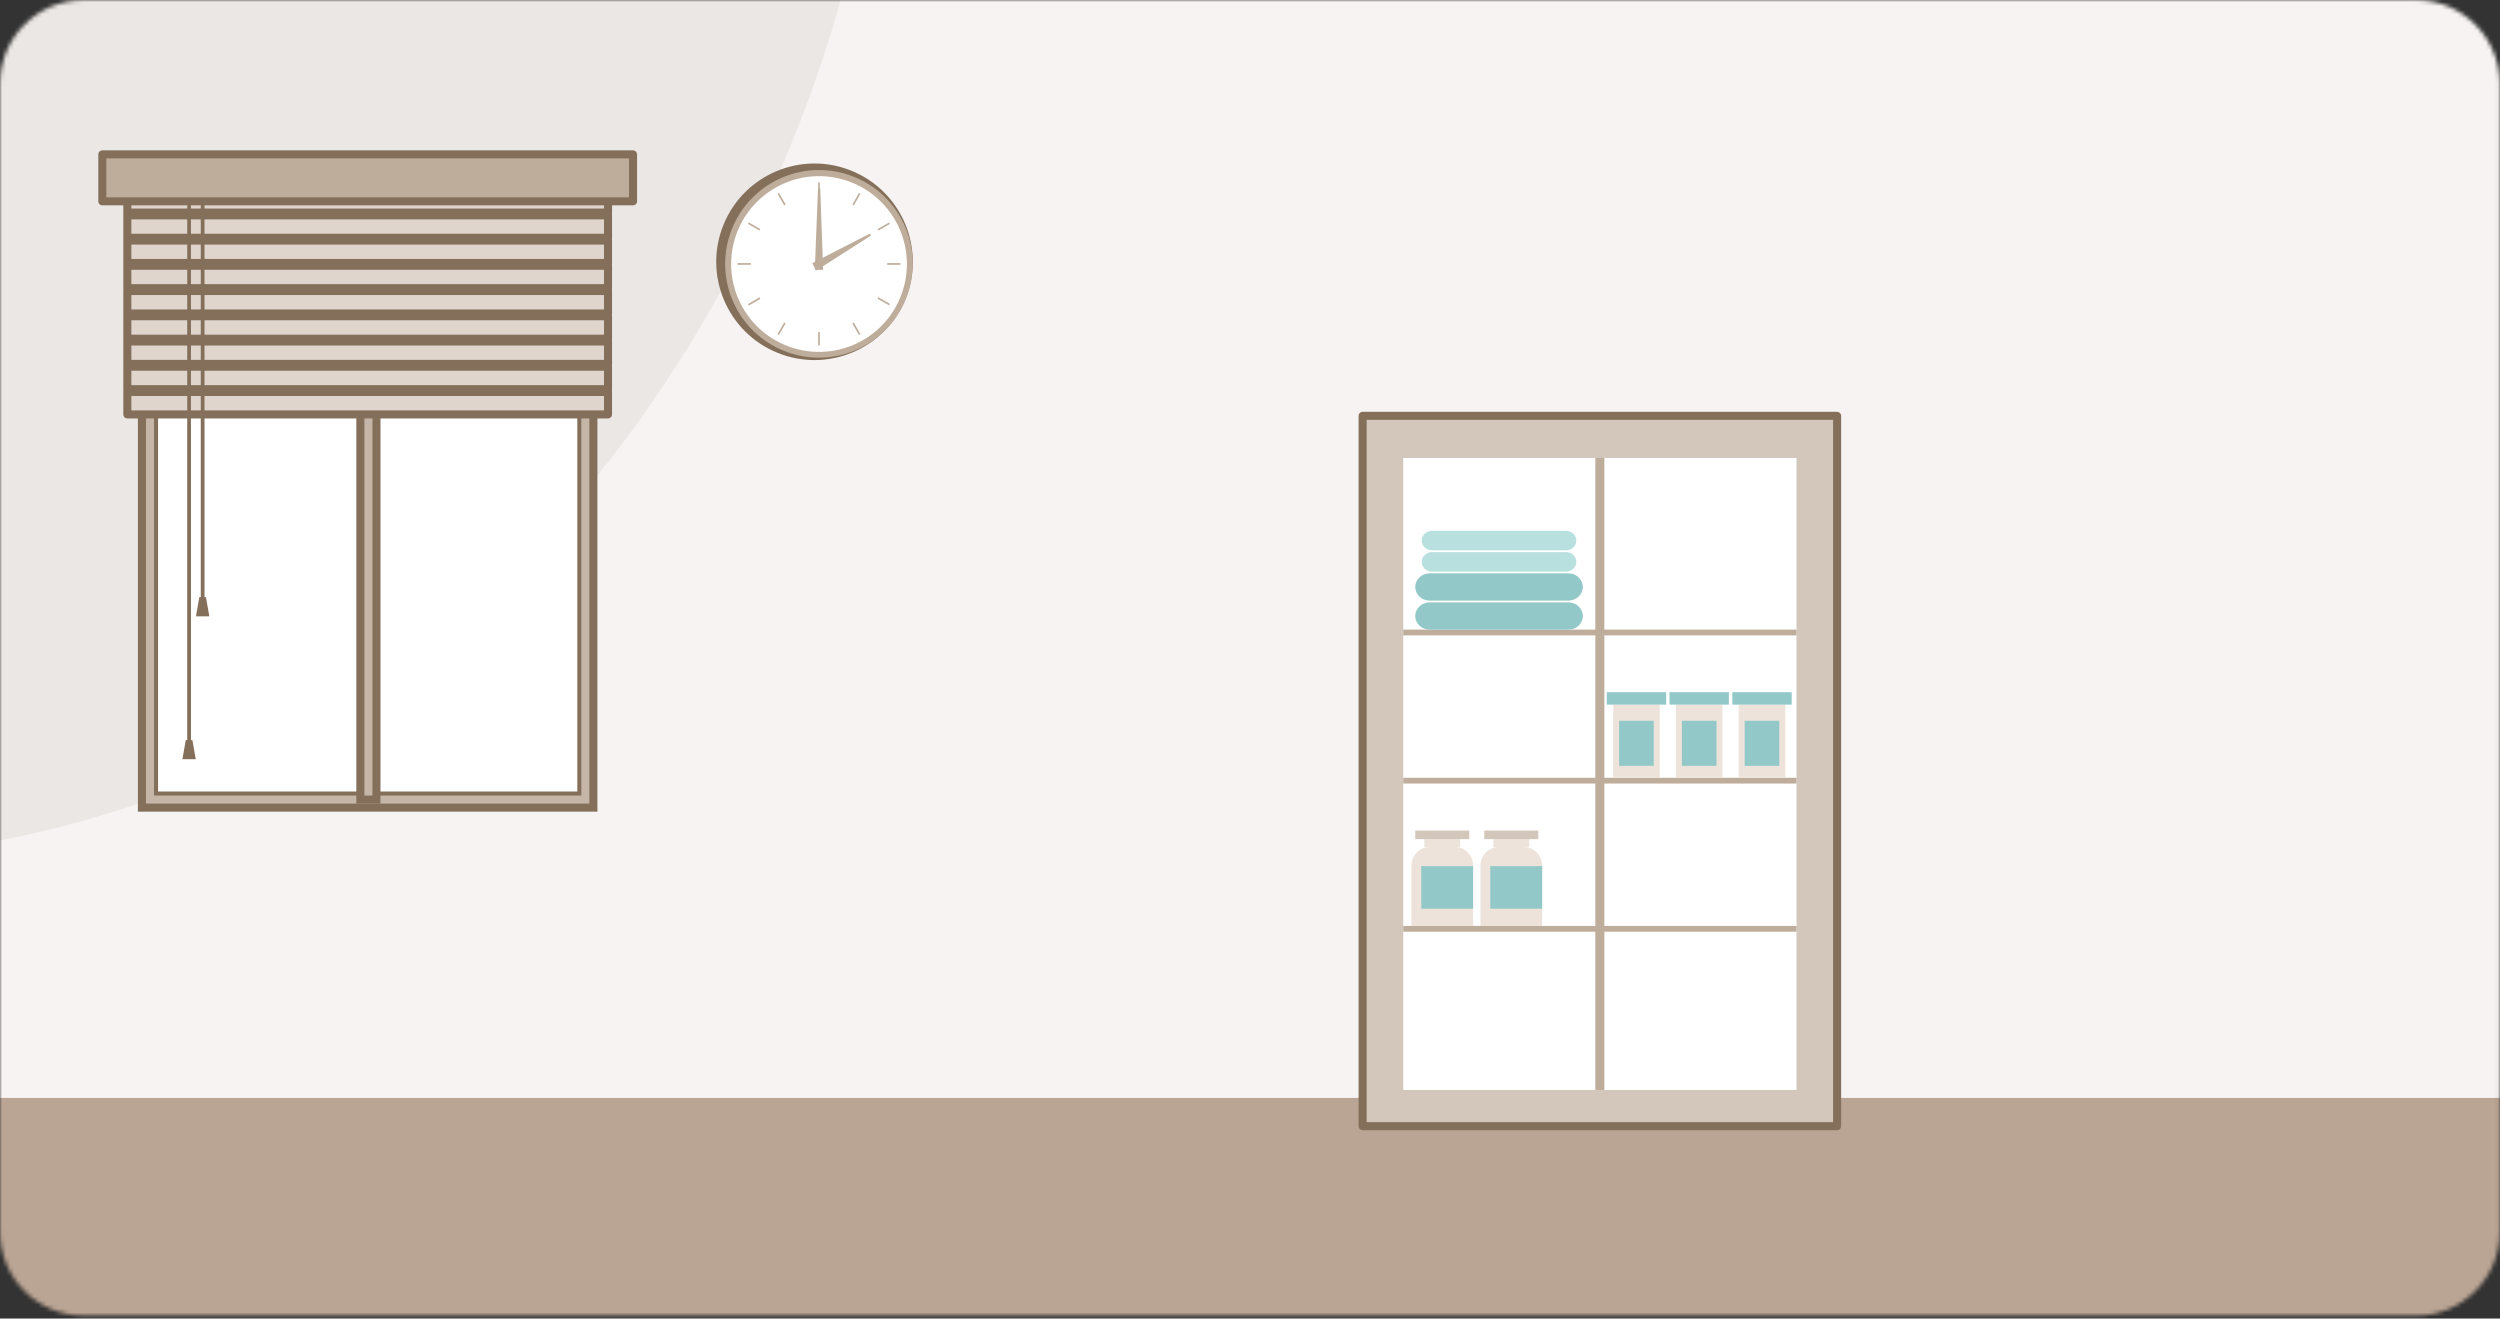 <svg width="620" height="327" viewBox="0 0 620 327" fill="none" xmlns="http://www.w3.org/2000/svg">
<rect x="0" y="0" width="620" height="327" fill="#333333" stroke="none"/>
<mask id="mask0_1105_2457" style="mask-type:luminance" maskUnits="userSpaceOnUse" x="0" y="0" width="620" height="327">
<path d="M599.19 0H20.76C9.295 0 0 9.295 0 20.76V305.53C0 316.995 9.295 326.29 20.76 326.29H599.19C610.655 326.29 619.95 316.995 619.95 305.53V20.76C619.95 9.295 610.655 0 599.19 0Z" fill="white"/>
</mask>
<g mask="url(#mask0_1105_2457)">
<path d="M634 -15.711H-14.51V336.289H634V-15.711Z" fill="#F7F3F2"/>
<path d="M209.16 -2.931C209.16 -2.931 166 188.289 -18 211.289V-9.711L209.16 -2.931Z" fill="#EBE7E4"/>
<path d="M-7 327.289L629 327.289V272.289L-7 272.289V327.289Z" fill="#BAA493"/>
</g>
<path d="M35.2 39.07V200.29H147.16V39.07H35.2ZM143.17 196.3H39.2V43.06H143.17V196.29V196.3Z" fill="#C6B6A7" stroke="#84705A" stroke-width="2" stroke-miterlimit="10"/>
<path d="M143.17 43.062H39.2V196.292H143.17V43.062Z" fill="white"/>
<path d="M93.36 44.109H89.37V198.299H93.36V44.109Z" fill="#C6B6A7" stroke="#84705A" stroke-width="2" stroke-miterlimit="10"/>
<path d="M31.58 52.711L150.79 52.711V47.151L31.58 47.151V52.711Z" fill="#E0D5CD" stroke="#84705A" stroke-width="2" stroke-linecap="round" stroke-linejoin="round"/>
<path d="M31.58 58.969L150.79 58.969V53.409L31.58 53.409V58.969Z" fill="#E0D5CD" stroke="#84705A" stroke-width="2" stroke-linecap="round" stroke-linejoin="round"/>
<path d="M31.58 65.219L150.79 65.219V59.659L31.58 59.659V65.219Z" fill="#E0D5CD" stroke="#84705A" stroke-width="2" stroke-linecap="round" stroke-linejoin="round"/>
<path d="M31.58 71.469L150.79 71.469V65.909L31.58 65.909V71.469Z" fill="#E0D5CD" stroke="#84705A" stroke-width="2" stroke-linecap="round" stroke-linejoin="round"/>
<path d="M31.58 77.742L150.79 77.742V72.182L31.58 72.182V77.742Z" fill="#E0D5CD" stroke="#84705A" stroke-width="2" stroke-linecap="round" stroke-linejoin="round"/>
<path d="M31.58 83.992L150.79 83.992V78.432L31.58 78.432V83.992Z" fill="#E0D5CD" stroke="#84705A" stroke-width="2" stroke-linecap="round" stroke-linejoin="round"/>
<path d="M31.58 90.25L150.79 90.25V84.69L31.58 84.69V90.25Z" fill="#E0D5CD" stroke="#84705A" stroke-width="2" stroke-linecap="round" stroke-linejoin="round"/>
<path d="M31.58 96.508L150.79 96.508V90.948L31.58 90.948V96.508Z" fill="#E0D5CD" stroke="#84705A" stroke-width="2" stroke-linecap="round" stroke-linejoin="round"/>
<path d="M31.58 102.773L150.79 102.773V97.213L31.58 97.213V102.773Z" fill="#E0D5CD" stroke="#84705A" stroke-width="2" stroke-linecap="round" stroke-linejoin="round"/>
<path d="M50.72 46.023H49.79V148.513H50.72V46.023Z" fill="#84705A"/>
<path d="M48.6 152.854H51.91L51.08 148.094H49.43L48.6 152.854Z" fill="#84705A"/>
<path d="M47.36 46.023H46.43V184.803H47.36V46.023Z" fill="#84705A"/>
<path d="M45.24 188.289H48.55L47.72 183.539H46.07L45.24 188.289Z" fill="#84705A"/>
<path d="M25.38 49.93L156.99 49.93V38.29L25.38 38.29V49.93Z" fill="#BFAD9B" stroke="#84705A" stroke-width="2" stroke-linecap="round" stroke-linejoin="round"/>
<path d="M224.583 74.081C229.64 61.608 223.629 47.397 211.156 42.34C198.683 37.283 184.472 43.294 179.415 55.767C174.357 68.24 180.369 82.451 192.842 87.508C205.315 92.566 219.526 86.554 224.583 74.081Z" fill="#84705A"/>
<path d="M215.224 85.291C226.19 78.6 229.655 64.287 222.964 53.321C216.273 42.355 201.959 38.889 190.993 45.58C180.027 52.271 176.562 66.585 183.253 77.551C189.944 88.517 204.258 91.983 215.224 85.291Z" fill="#BFAD9B"/>
<path d="M214.851 83.84C224.991 77.36 227.959 63.886 221.479 53.746C214.998 43.605 201.525 40.638 191.384 47.118C181.244 53.598 178.276 67.072 184.756 77.213C191.237 87.353 204.71 90.321 214.851 83.84Z" fill="white"/>
<path d="M203.32 45.25H202.9V48.55H203.32V45.25Z" fill="#BFAD9B"/>
<path d="M193.184 47.852L192.82 48.062L194.47 50.92L194.834 50.71L193.184 47.852Z" fill="#BFAD9B"/>
<path d="M185.699 55.16L185.489 55.523L188.347 57.173L188.557 56.81L185.699 55.16Z" fill="#BFAD9B"/>
<path d="M186.2 65.25H182.9V65.67H186.2V65.25Z" fill="#BFAD9B"/>
<path d="M188.365 73.748L185.507 75.398L185.717 75.762L188.575 74.112L188.365 73.748Z" fill="#BFAD9B"/>
<path d="M194.468 79.993L192.819 82.852L193.183 83.061L194.832 80.203L194.468 79.993Z" fill="#BFAD9B"/>
<path d="M203.32 82.359H202.9V85.659H203.32V82.359Z" fill="#BFAD9B"/>
<path d="M211.738 80.001L211.375 80.211L213.025 83.069L213.388 82.859L211.738 80.001Z" fill="#BFAD9B"/>
<path d="M217.843 73.714L217.633 74.078L220.491 75.728L220.701 75.364L217.843 73.714Z" fill="#BFAD9B"/>
<path d="M223.31 65.25H220.01V65.67H223.31V65.25Z" fill="#BFAD9B"/>
<path d="M220.499 55.17L217.641 56.82L217.851 57.184L220.709 55.533L220.499 55.17Z" fill="#BFAD9B"/>
<path d="M213.032 47.868L211.383 50.727L211.747 50.936L213.396 48.078L213.032 47.868Z" fill="#BFAD9B"/>
<path d="M203.42 46.752L204.14 66.932L202.07 66.902L202.86 46.742L203.42 46.752Z" fill="#BFAD9B"/>
<path d="M216 58.42L202.42 67.09L201.43 65.27L215.73 57.93L216 58.42Z" fill="#BFAD9B"/>
<path d="M203.81 65.46C203.81 65.85 203.49 66.17 203.1 66.17C202.71 66.17 202.39 65.85 202.39 65.46C202.39 65.07 202.71 64.75 203.1 64.75C203.49 64.75 203.81 65.07 203.81 65.46Z" fill="#BFAD9B"/>
<path d="M455.6 103.133H337.93V279.293H455.6V103.133Z" fill="#D3C7BC" stroke="#84705A" stroke-width="2" stroke-linecap="round" stroke-linejoin="round"/>
<path d="M445.53 113.578H348.01V270.308H445.53V113.578Z" fill="white"/>
<path d="M445.53 156.148H348.01V157.578H445.53V156.148Z" fill="#BFAD9B"/>
<path d="M445.53 192.891H348.01V194.321H445.53V192.891Z" fill="#BFAD9B"/>
<path d="M445.53 229.633H348.01V231.063H445.53V229.633Z" fill="#BFAD9B"/>
<path d="M397.88 113.578H395.64V270.308H397.88V113.578Z" fill="#BFAD9B"/>
<path d="M400.06 192.891H411.61V174.751H400.06V192.891Z" fill="#EDE3DA"/>
<path d="M398.48 174.75H413.2V171.66H398.48V174.75Z" fill="#93C8C8"/>
<path d="M401.54 189.93H410.13V178.75H401.54V189.93Z" fill="#93C8C8"/>
<path d="M415.63 192.891H427.18V174.751H415.63V192.891Z" fill="#EDE3DA"/>
<path d="M414.04 174.75H428.76V171.66H414.04V174.75Z" fill="#93C8C8"/>
<path d="M417.11 189.93H425.7V178.75H417.11V189.93Z" fill="#93C8C8"/>
<path d="M431.21 192.891H442.76V174.751H431.21V192.891Z" fill="#EDE3DA"/>
<path d="M429.62 174.75H444.34V171.66H429.62V174.75Z" fill="#93C8C8"/>
<path d="M432.68 189.93H441.27V178.75H432.68V189.93Z" fill="#93C8C8"/>
<path d="M365.34 229.641H350.03V214.641C350.03 212.111 352.08 210.061 354.61 210.061H360.76C363.29 210.061 365.34 212.111 365.34 214.641V229.641Z" fill="#EDE3DA"/>
<path d="M353.24 210.109H362.12V208.109H353.24V210.109Z" fill="#EDE3DA"/>
<path d="M350.98 208.109H364.38V205.979H350.98V208.109Z" fill="#D3C7BC"/>
<path d="M352.47 225.359H365.33V214.789H352.47V225.359Z" fill="#93C8C8"/>
<path d="M382.46 229.641H367.15V214.641C367.15 212.111 369.2 210.061 371.73 210.061H377.88C380.41 210.061 382.46 212.111 382.46 214.641V229.641Z" fill="#EDE3DA"/>
<path d="M370.36 210.109H379.24V208.109H370.36V210.109Z" fill="#EDE3DA"/>
<path d="M368.1 208.109H381.5V205.979H368.1V208.109Z" fill="#D3C7BC"/>
<path d="M369.59 225.359H382.45V214.789H369.59V225.359Z" fill="#93C8C8"/>
<path d="M388.96 156.151H354.56C352.58 156.151 350.98 154.641 350.98 152.771C350.98 150.901 352.58 149.391 354.56 149.391H388.96C390.94 149.391 392.54 150.901 392.54 152.771C392.54 154.641 390.94 156.151 388.96 156.151Z" fill="#93C8C8"/>
<path d="M388.96 148.947H354.56C352.58 148.947 350.98 147.438 350.98 145.568C350.98 143.698 352.58 142.188 354.56 142.188H388.96C390.94 142.188 392.54 143.698 392.54 145.568C392.54 147.438 390.94 148.947 388.96 148.947Z" fill="#93C8C8"/>
<path d="M388.36 141.762H355.15C353.73 141.762 352.58 140.672 352.58 139.342C352.58 138.002 353.73 136.922 355.15 136.922H388.36C389.78 136.922 390.93 138.012 390.93 139.342C390.93 140.682 389.78 141.762 388.36 141.762Z" fill="#B8E0DF"/>
<path d="M388.36 136.481H355.15C353.73 136.481 352.58 135.401 352.58 134.061C352.58 132.721 353.73 131.641 355.15 131.641H388.36C389.78 131.641 390.93 132.731 390.93 134.061C390.93 135.401 389.78 136.481 388.36 136.481Z" fill="#B8E0DF"/>
</svg>

